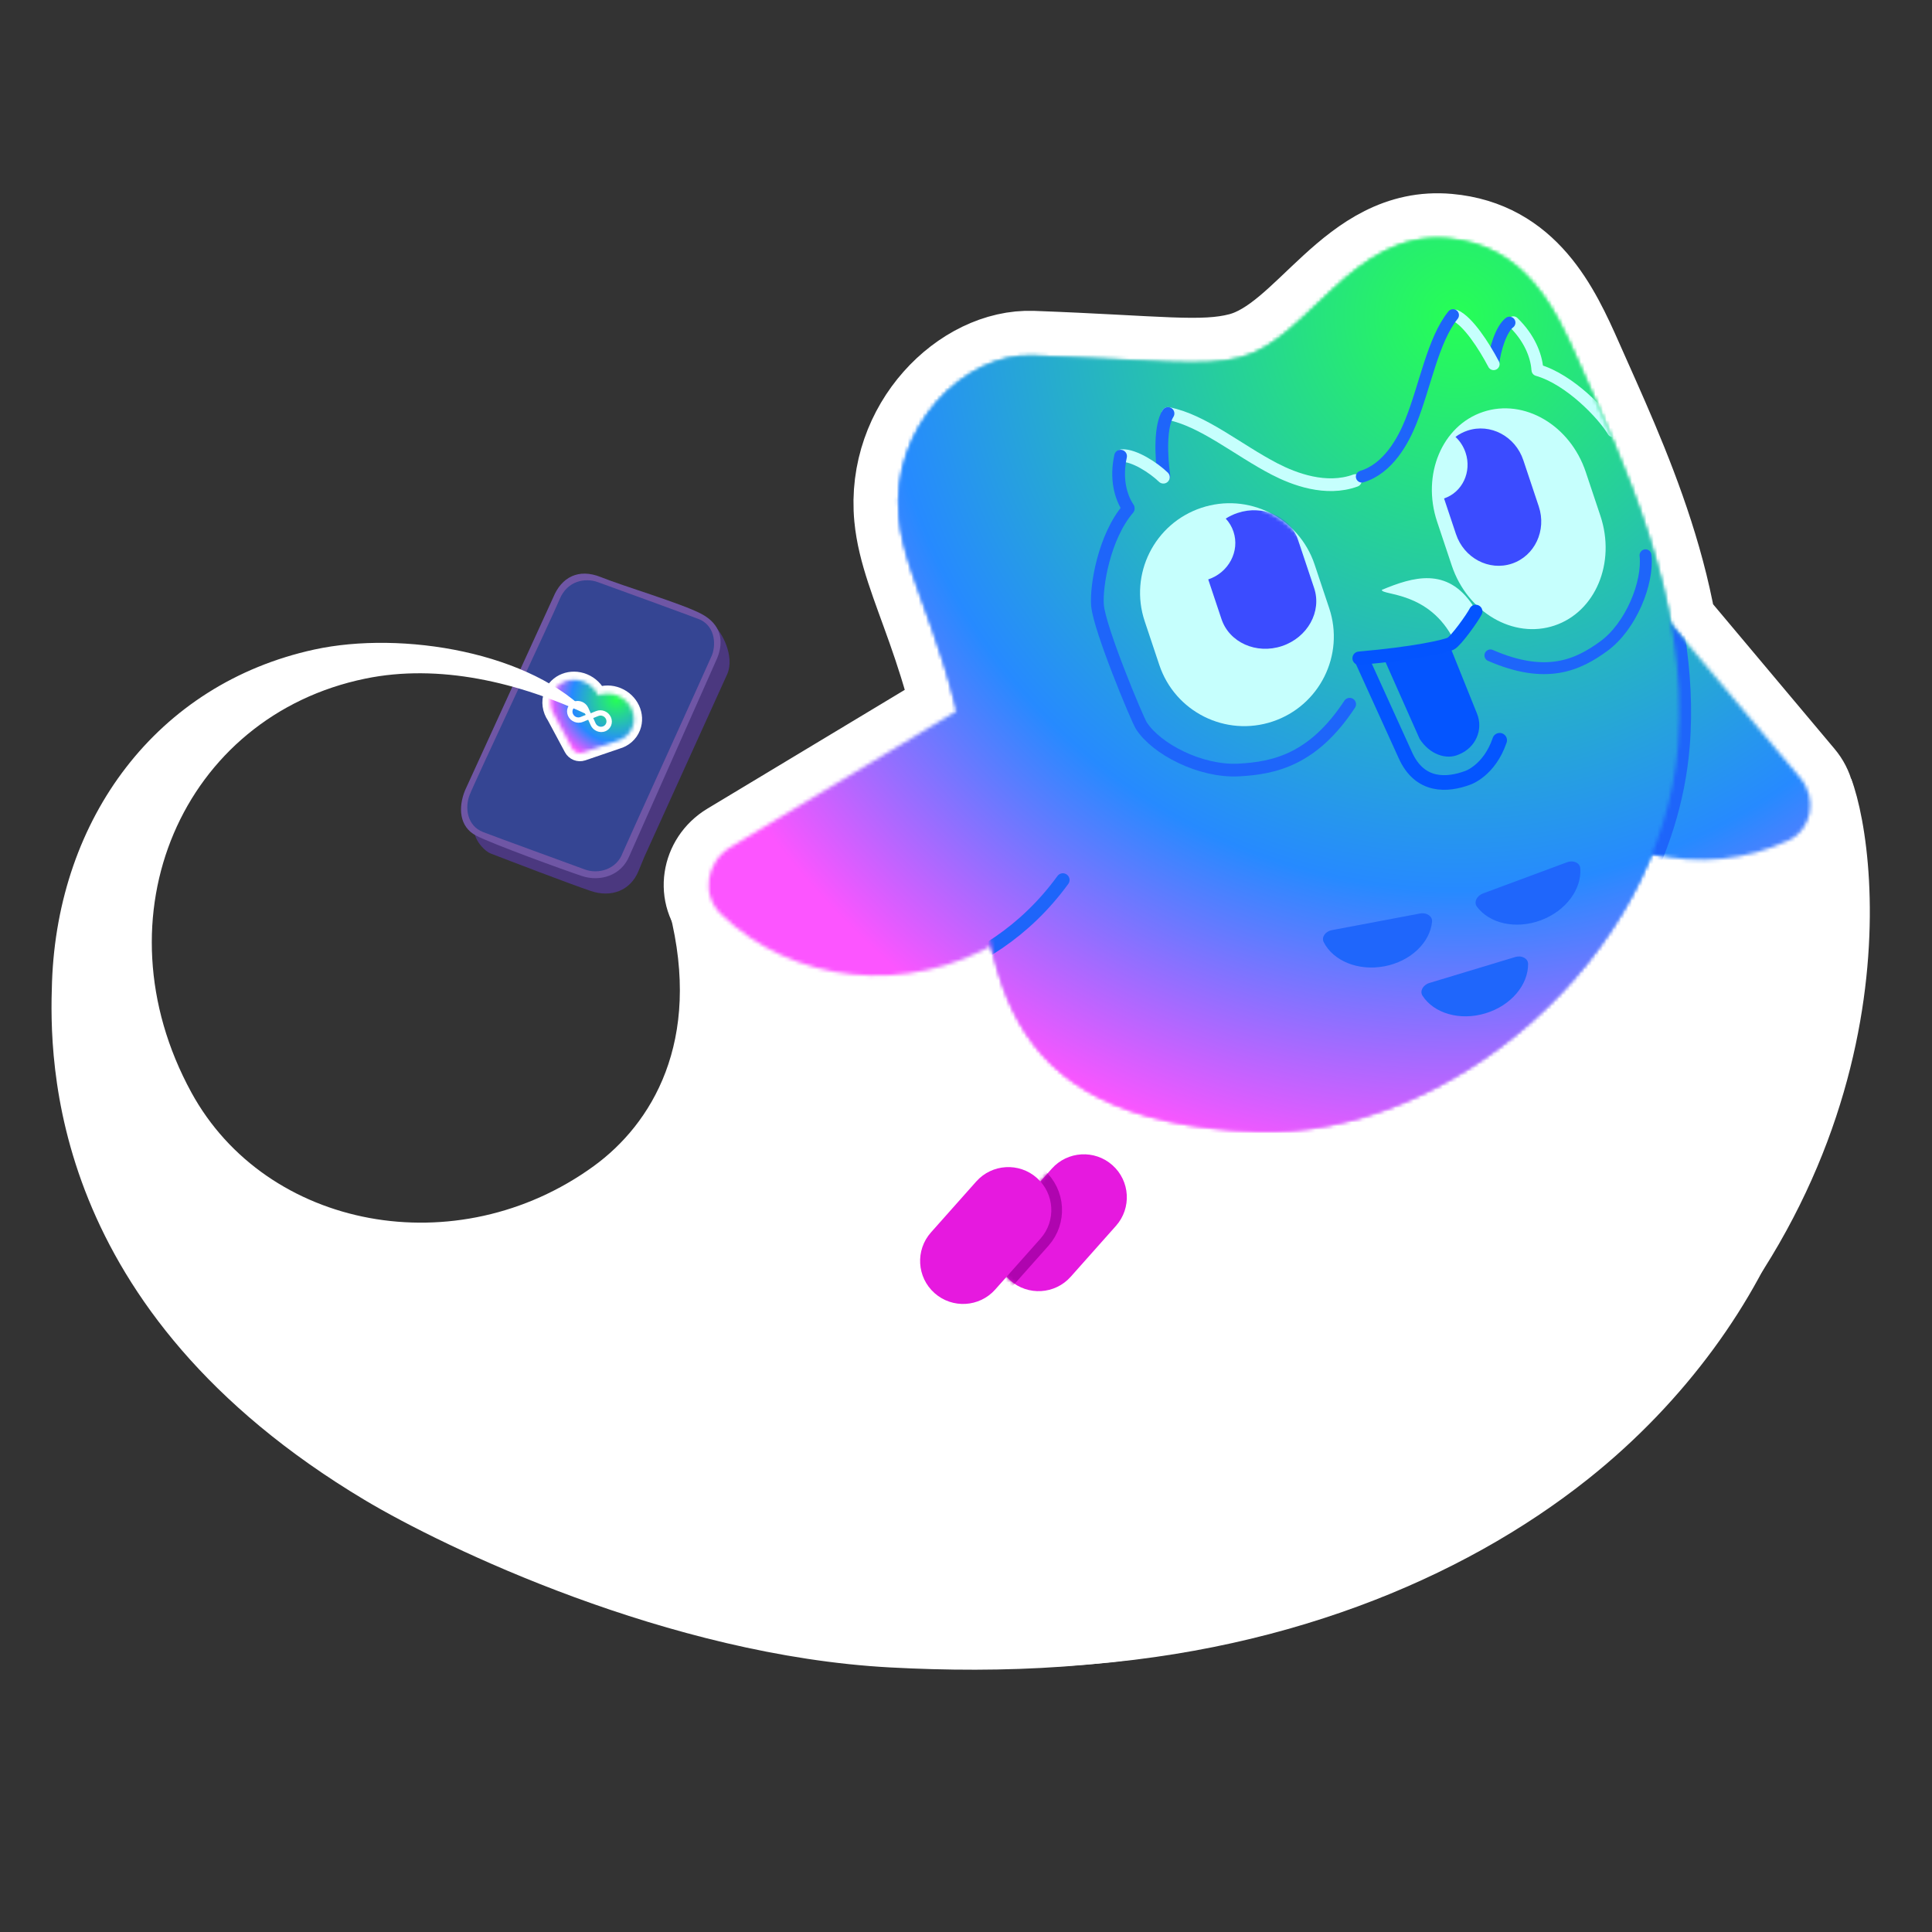 <svg width="531" height="531" viewBox="0 0 531 531" fill="none" xmlns="http://www.w3.org/2000/svg">
<rect x="0" y="0" width="531" height="531" fill="#333333" stroke="none"/>
<g clip-path="url(#clip0_2001_5127)">
<mask id="mask0_2001_5127" style="mask-type:luminance" maskUnits="userSpaceOnUse" x="0" y="0" width="531" height="531">
<path d="M530.35 0.86H0.35V530.86H530.35V0.86Z" fill="white"/>
</mask>
<g mask="url(#mask0_2001_5127)">
<mask id="mask1_2001_5127" style="mask-type:luminance" maskUnits="userSpaceOnUse" x="0" y="0" width="531" height="531">
<path d="M0.35 0.86H530.35V530.86H0.35V0.86Z" fill="white"/>
</mask>
<g mask="url(#mask1_2001_5127)">
<path d="M162.425 244.896C156.712 242.979 139.597 236.415 134.925 234.605C133.875 234.198 133.084 233.417 132.389 232.66C129.93 229.982 129.368 226.078 130.899 222.362L155.406 168.481C155.95 167.161 156.722 166.012 157.648 165.066C160.508 162.144 164.84 161.149 168.465 162.996L195.965 171.631C198.548 173.723 201.893 180.396 199.93 185.162L177.089 235.515L175.484 239.412C173.262 244.805 167.977 246.759 162.425 244.896Z" fill="#4B387F"/>
<path d="M159.909 240.76C155.117 239.176 135.513 232.048 130.875 229.671C126.237 227.294 125.868 221.949 127.831 217.183L152.093 164.099C154.314 158.705 158.954 156.115 165.151 158.614C171.434 161.148 187.407 165.879 192.775 168.722C198.142 171.565 199.07 176.136 197.107 180.903L172.968 235.275C170.746 240.669 164.951 242.426 159.909 240.76Z" fill="#6F56A5"/>
<path d="M129.065 218.507C130.421 214.992 151.718 169.746 153.818 164.686C155.918 159.627 160.76 158.756 164.243 159.97C165.738 160.491 191.879 170.024 192.48 170.322C196.899 172.512 196.664 177.753 195.628 180.193C194.371 183.158 171.42 233.617 171.12 234.442C169.484 238.945 164.441 240.35 160.756 238.975C157.019 237.581 136.38 230.096 132.765 228.684C128.372 226.969 127.709 222.021 129.065 218.507Z" fill="#354593"/>
<path d="M151.716 190.803C150.918 192.852 151.289 195.107 152.509 196.884L157.233 205.695C157.795 206.742 159.046 207.246 160.148 206.869L169.607 203.637C171.493 203.122 173.082 201.805 173.823 199.902C175.128 196.55 173.307 192.648 169.755 191.187C167.94 190.44 166.025 190.475 164.412 191.134C163.687 189.512 162.324 188.128 160.509 187.381C156.957 185.919 153.021 187.452 151.716 190.803Z" stroke="white" stroke-width="4.457"/>
<mask id="mask2_2001_5127" style="mask-type:alpha" maskUnits="userSpaceOnUse" x="151" y="186" width="24" height="21">
<path d="M151.716 190.803C150.918 192.852 151.289 195.107 152.509 196.884L157.233 205.695C157.795 206.742 159.046 207.246 160.148 206.869L169.607 203.637C171.493 203.122 173.082 201.805 173.823 199.902C175.128 196.55 173.307 192.648 169.755 191.187C167.94 190.44 166.025 190.475 164.412 191.134C163.687 189.512 162.324 188.128 160.509 187.381C156.957 185.919 153.021 187.452 151.716 190.803Z" fill="url(#paint0_linear_2001_5127)"/>
</mask>
<g mask="url(#mask2_2001_5127)">
<mask id="mask3_2001_5127" style="mask-type:luminance" maskUnits="userSpaceOnUse" x="129" y="175" width="52" height="53">
<path d="M141.854 175.862L180.935 189.461L168.784 227.291L129.703 213.691L141.854 175.862Z" fill="white"/>
</mask>
<g mask="url(#mask3_2001_5127)">
<path d="M180.256 192.309L171.863 218.44L144.868 209.046L153.261 182.916L180.256 192.309Z" fill="url(#paint1_radial_2001_5127)"/>
</g>
</g>
<path d="M162.343 199.322C163.039 200.857 164.847 201.6 166.38 200.983C167.914 200.366 168.593 198.622 167.897 197.087C167.201 195.552 165.394 194.809 163.86 195.426L161.083 196.543L162.343 199.322ZM165.766 199.63C164.98 199.946 164.053 199.565 163.696 198.778L163.05 197.352L164.474 196.78C165.26 196.463 166.187 196.844 166.544 197.631C166.901 198.418 166.553 199.313 165.766 199.63Z" fill="#FEFEFE"/>
<path d="M160.159 198.423C158.626 199.04 156.818 198.296 156.123 196.762C155.427 195.227 156.106 193.482 157.639 192.865C159.173 192.248 160.98 192.992 161.676 194.527L162.936 197.306L160.159 198.423ZM157.475 196.217C157.832 197.004 158.759 197.386 159.546 197.069L160.97 196.496L160.323 195.071C159.967 194.284 159.04 193.903 158.253 194.219C157.467 194.536 157.119 195.43 157.475 196.217Z" fill="#FEFEFE"/>
</g>
<path d="M86.352 178.529C43.056 187.979 15.89 224.883 14.295 269.908C13.533 291.408 13.109 360.161 100.216 412.26C122.146 425.377 183.845 455.026 244.655 458.285C305.938 461.569 377.52 453.434 441.689 398.173C526.133 325.464 517.057 236.189 508.819 214.087C509.555 214.087 184.01 250.156 184.01 250.647C193.066 286.338 179.013 308.999 163.194 320.493C125.652 347.771 73.184 337.999 52.573 300.212C26.176 251.818 50.16 196.809 100.461 186.503C120.538 182.39 142.419 187.341 162.417 196.849C146.345 179.244 110.521 173.253 86.352 178.529Z" fill="white"/>
<path d="M59.562 312.28C55.068 306.591 51.911 302.353 48.2 293.577C43.535 282.545 43.66 277.296 41.196 265.255C18.507 265.369 44.026 330.637 59.562 312.28Z" fill="white"/>
<path d="M38.147 350.131C48.442 366.952 64.078 378.63 84.355 393.648C104.632 408.665 140.579 430.258 146.137 432.94C162.371 420.126 29.797 336.487 38.147 350.131Z" fill="white"/>
<path d="M289.331 458.086C351.11 455.154 401.647 434.2 436.455 406.513C463.664 384.86 482.707 357.53 492.273 331.838C474.33 300.403 261.851 438.705 289.331 458.086Z" fill="white"/>
<mask id="mask4_2001_5127" style="mask-type:luminance" maskUnits="userSpaceOnUse" x="0" y="0" width="531" height="531">
<path d="M0.35 0.86H530.35V530.86H0.35V0.86Z" fill="white"/>
</mask>
<g mask="url(#mask4_2001_5127)">
<path d="M200.778 232.835C194.03 236.898 192.7 245.913 198.079 251.154C217.64 270.205 249.244 274.013 274.87 258.584C300.501 243.16 311.926 213.451 304.246 187.25C302.131 180.036 293.543 176.999 286.795 181.057L200.778 232.835ZM433.772 141.14C428.982 135.443 420.37 135.526 416.272 141.327C401.383 162.389 402.487 192.447 420.669 214.094C438.846 235.74 468.261 242.017 491.581 230.985C498 227.952 499.575 219.482 494.786 213.784L433.772 141.14ZM283.831 97.778C265.104 97.086 244.739 117.207 247.104 142.205C248.856 160.696 262.719 178.809 267.47 221.126C272.22 263.447 270.257 308.35 345.586 310.99C397.56 312.811 456.493 263.693 461.204 204.882C464.424 164.725 445.452 125.795 433.723 99.216C427.417 84.931 419.202 67.49 397.992 65.591C371.595 63.225 359.817 93.406 340.943 98.318C330.412 101.056 318.413 99.059 283.831 97.778Z" stroke="white" stroke-width="24.684"/>
<path d="M306.72 336.918L294.285 350.905C289.949 355.781 282.482 356.219 277.606 351.884C272.73 347.549 272.292 340.082 276.627 335.206L289.062 321.219C293.397 316.343 300.865 315.904 305.741 320.239C310.617 324.575 311.055 332.042 306.72 336.918Z" fill="#E619DF"/>
<mask id="mask5_2001_5127" style="mask-type:alpha" maskUnits="userSpaceOnUse" x="273" y="317" width="37" height="38">
<path d="M306.72 336.918L294.285 350.905C289.949 355.781 282.482 356.219 277.606 351.884C272.73 347.549 272.292 340.082 276.627 335.206L289.062 321.219C293.397 316.343 300.865 315.904 305.741 320.239C310.617 324.575 311.055 332.042 306.72 336.918Z" fill="#E619DF"/>
</mask>
<g mask="url(#mask5_2001_5127)">
<path d="M285.966 340.433L273.53 354.42C269.195 359.296 261.727 359.735 256.851 355.4C251.975 351.065 251.537 343.598 255.872 338.722L268.308 324.735C272.643 319.859 280.11 319.42 284.986 323.755C289.862 328.09 290.301 335.557 285.966 340.433Z" stroke="#AF04AF" stroke-width="5.889" stroke-miterlimit="10"/>
</g>
<path d="M285.966 340.433L273.53 354.42C269.195 359.296 261.727 359.735 256.851 355.4C251.975 351.065 251.537 343.598 255.872 338.722L268.308 324.735C272.643 319.859 280.11 319.42 284.986 323.755C289.862 328.09 290.301 335.557 285.966 340.433Z" fill="#E619DF"/>
<mask id="mask6_2001_5127" style="mask-type:alpha" maskUnits="userSpaceOnUse" x="194" y="65" width="304" height="247">
<path d="M200.778 232.835C194.03 236.898 192.7 245.913 198.079 251.154C217.64 270.205 249.244 274.013 274.87 258.584C300.501 243.16 311.926 213.451 304.246 187.25C302.131 180.036 293.543 176.999 286.795 181.057L200.778 232.835ZM433.772 141.14C428.982 135.443 420.37 135.526 416.272 141.327C401.383 162.389 402.487 192.447 420.669 214.094C438.846 235.74 468.261 242.017 491.581 230.985C498 227.952 499.575 219.482 494.786 213.784L433.772 141.14ZM283.831 97.778C265.104 97.086 244.739 117.207 247.104 142.205C248.856 160.696 262.719 178.809 267.47 221.126C272.22 263.447 270.257 308.35 345.586 310.99C397.56 312.811 456.493 263.693 461.204 204.882C464.424 164.725 445.452 125.795 433.723 99.216C427.417 84.931 419.202 67.49 397.992 65.591C371.595 63.225 359.817 93.406 340.943 98.318C330.412 101.056 318.413 99.059 283.831 97.778Z" fill="#FF0000"/>
</mask>
<g mask="url(#mask6_2001_5127)">
<mask id="mask7_2001_5127" style="mask-type:luminance" maskUnits="userSpaceOnUse" x="0" y="0" width="531" height="531">
<path d="M0.35 0.901H530.35V530.901H0.35V0.901Z" fill="white"/>
</mask>
<g mask="url(#mask7_2001_5127)">
<path d="M533.221 39.769V405.862H167.129V39.769H533.221Z" fill="url(#paint2_radial_2001_5127)"/>
</g>
</g>
<mask id="mask8_2001_5127" style="mask-type:alpha" maskUnits="userSpaceOnUse" x="405" y="136" width="93" height="101">
<path d="M433.772 141.14C428.982 135.443 420.37 135.526 416.272 141.327C401.383 162.389 402.487 192.447 420.669 214.094C438.846 235.74 468.261 242.017 491.581 230.985C498 227.952 499.575 219.482 494.786 213.784L433.772 141.14Z" fill="#FF0000"/>
</mask>
<g mask="url(#mask8_2001_5127)">
<path d="M283.831 97.78C265.104 97.086 244.739 117.207 247.104 142.207C248.854 160.697 262.719 178.808 267.469 221.128C272.219 263.447 270.256 308.35 345.585 310.99C397.559 312.811 456.494 263.693 461.204 204.882C464.421 164.726 445.451 125.795 433.722 99.215C427.418 84.929 419.199 67.49 397.99 65.59C371.595 63.225 359.817 93.406 340.943 98.316C330.413 101.056 318.414 99.061 283.831 97.78Z" stroke="#1E65FA" stroke-width="6.439"/>
</g>
<mask id="mask9_2001_5127" style="mask-type:alpha" maskUnits="userSpaceOnUse" x="246" y="65" width="216" height="247">
<path d="M283.831 97.778C265.104 97.086 244.738 117.207 247.104 142.205C248.856 160.696 262.719 178.809 267.469 221.126C272.22 263.447 270.257 308.35 345.586 310.99C397.56 312.811 456.493 263.693 461.204 204.882C464.423 164.725 445.451 125.795 433.723 99.216C427.417 84.931 419.202 67.49 397.992 65.591C371.595 63.225 359.817 93.406 340.943 98.318C330.412 101.056 318.413 99.059 283.831 97.778Z" fill="#FF0000"/>
</mask>
<g mask="url(#mask9_2001_5127)">
<mask id="mask10_2001_5127" style="mask-type:luminance" maskUnits="userSpaceOnUse" x="0" y="0" width="531" height="531">
<path d="M0.35 0.901H530.35V530.901H0.35V0.901Z" fill="white"/>
</mask>
<g mask="url(#mask10_2001_5127)">
<path d="M533.221 39.769V405.862H167.129V39.769H533.221Z" fill="url(#paint3_radial_2001_5127)"/>
</g>
</g>
<mask id="mask11_2001_5127" style="mask-type:alpha" maskUnits="userSpaceOnUse" x="246" y="65" width="216" height="247">
<path d="M283.831 97.778C265.104 97.086 244.738 117.207 247.104 142.205C248.856 160.696 262.719 178.809 267.469 221.126C272.22 263.447 270.257 308.35 345.586 310.99C397.56 312.811 456.493 263.693 461.204 204.882C464.423 164.725 445.451 125.795 433.723 99.216C427.417 84.931 419.202 67.49 397.992 65.591C371.595 63.225 359.817 93.406 340.943 98.318C330.412 101.056 318.413 99.059 283.831 97.778Z" fill="#FF0000"/>
</mask>
<g mask="url(#mask11_2001_5127)">
<path d="M292.123 241.853C281.806 256.038 268.049 264.548 254.678 268.432C243.967 272.651 212.098 273.625 195.175 251.778" stroke="#1E65FA" stroke-width="3.681" stroke-linecap="round"/>
</g>
<mask id="mask12_2001_5127" style="mask-type:alpha" maskUnits="userSpaceOnUse" x="246" y="65" width="216" height="247">
<path d="M283.831 97.778C265.104 97.086 244.738 117.207 247.104 142.205C248.856 160.696 262.719 178.809 267.469 221.126C272.22 263.447 270.257 308.35 345.586 310.99C397.56 312.811 456.493 263.693 461.204 204.882C464.423 164.725 445.451 125.795 433.723 99.216C427.417 84.931 419.202 67.49 397.992 65.591C371.595 63.225 359.817 93.406 340.943 98.318C330.412 101.056 318.413 99.059 283.831 97.778Z" fill="#FF0000"/>
</mask>
<g mask="url(#mask12_2001_5127)">
<mask id="mask13_2001_5127" style="mask-type:luminance" maskUnits="userSpaceOnUse" x="-14" y="-20" width="638" height="638">
<path d="M-13.652 139.936L463.898 -19.618L623.453 457.932L145.902 617.487L-13.652 139.936Z" fill="white"/>
</mask>
<g mask="url(#mask13_2001_5127)">
<path d="M310.097 139.784C303.468 147.528 301.229 161.056 301.638 166.327C302.134 172.721 312.549 197.646 313.677 199.415C317.809 205.899 329.976 212.156 340.369 211.633C350.423 211.127 361.007 208.67 370.948 193.552" stroke="#1E65FA" stroke-width="3.497" stroke-linecap="round"/>
<path d="M321.024 113.645C330.608 115.481 340.234 123.693 350.336 128.92C355.614 131.651 364.42 135.028 372.526 132.074" stroke="#C6FFFD" stroke-width="3.497" stroke-linecap="round"/>
<path d="M321.024 113.645C318.852 117.074 319.079 125.109 319.893 130.858" stroke="#1E65FA" stroke-width="3.497" stroke-linecap="round"/>
<path d="M308.428 125.227C311.708 125.114 317.018 128.501 319.747 131.153" stroke="#C6FFFD" stroke-width="3.497" stroke-linecap="round"/>
<path d="M307.985 125.374C306.626 131.604 308.03 136.542 310.022 139.563" stroke="#1E65FA" stroke-width="3.497" stroke-linecap="round"/>
<path d="M452.262 152.621C453.078 160.213 448.249 172.149 440.817 177.581C433.627 182.836 424.975 186.806 409.629 180.137" stroke="#1E65FA" stroke-width="3.271" stroke-linecap="round"/>
<path d="M422.565 101.715C431.482 104.266 440.643 113.985 443.332 118.494" stroke="#C6FFFD" stroke-width="3.271" stroke-linecap="round"/>
<path d="M415.917 88.576C420.362 92.867 422.18 97.666 422.514 101.241" stroke="#C6FFFD" stroke-width="3.271" stroke-linecap="round"/>
<path d="M414.876 88.678C412.56 90.435 410.823 96.177 410.443 99.867" stroke="#1E65FA" stroke-width="3.271" stroke-linecap="round"/>
<path d="M400.04 86.753C403.465 88.312 407.837 94.962 410.517 100.088" stroke="#C6FFFD" stroke-width="3.271" stroke-linecap="round"/>
<path d="M399.349 86.615C393.802 93.507 391.738 105.994 387.746 115.929C385.66 121.121 381.517 128.824 374.285 130.995" stroke="#1E65FA" stroke-width="3.271" stroke-linecap="round"/>
<path d="M330.157 139.582C317.263 143.89 310.303 157.835 314.611 170.729L318.629 182.756C322.937 195.65 336.882 202.611 349.776 198.303C362.67 193.995 369.631 180.049 365.323 167.155L361.304 155.128C356.996 142.234 343.051 135.274 330.157 139.582Z" fill="#C6FFFD"/>
<mask id="mask14_2001_5127" style="mask-type:alpha" maskUnits="userSpaceOnUse" x="313" y="138" width="54" height="62">
<path d="M330.157 139.582C317.263 143.89 310.303 157.835 314.611 170.729L318.629 182.756C322.937 195.65 336.882 202.611 349.776 198.303C362.67 193.995 369.631 180.049 365.323 167.155L361.304 155.128C356.996 142.234 343.051 135.274 330.157 139.582Z" fill="#C6FFFD"/>
</mask>
<g mask="url(#mask14_2001_5127)">
<path d="M339.015 146.119C340.81 151.492 337.703 157.371 332.077 159.25L335.717 170.146C337.871 176.592 345.319 179.914 352.352 177.564C359.385 175.215 363.341 168.083 361.187 161.636L356.767 148.406C354.613 141.959 347.165 138.638 340.132 140.987C338.961 141.379 337.875 141.902 336.888 142.534C337.822 143.539 338.556 144.746 339.015 146.119Z" fill="#3B4CFF"/>
</g>
<path d="M407.611 113.212C396.329 116.981 390.675 130.49 394.983 143.384L399.001 155.411C403.309 168.305 415.948 175.702 427.23 171.933C438.513 168.163 444.167 154.655 439.859 141.761L435.84 129.733C431.532 116.84 418.893 109.442 407.611 113.212Z" fill="#C6FFFD"/>
<mask id="mask15_2001_5127" style="mask-type:alpha" maskUnits="userSpaceOnUse" x="393" y="112" width="49" height="61">
<path d="M407.611 113.212C396.329 116.981 390.675 130.49 394.983 143.384L399.001 155.411C403.309 168.305 415.948 175.702 427.23 171.933C438.513 168.163 444.167 154.655 439.859 141.761L435.84 129.733C431.532 116.84 418.893 109.442 407.611 113.212Z" fill="#C6FFFD"/>
</mask>
<g mask="url(#mask15_2001_5127)">
<path d="M402.808 124.414C404.568 129.681 401.919 135.314 396.891 136.994L400.166 146.796C402.366 153.38 409.244 157.015 415.529 154.915C421.815 152.815 425.126 145.776 422.926 139.192L418.677 126.475C416.477 119.891 409.6 116.256 403.314 118.356C402.103 118.761 401.001 119.349 400.029 120.082C401.257 121.222 402.233 122.692 402.808 124.414Z" fill="#3B4CFF"/>
</g>
</g>
</g>
<path d="M374.559 181.832L386.23 207.505C390.233 216.485 397.886 215.815 403.39 213.784C403.39 213.784 409.323 211.84 412.177 203.456" stroke="#0455FF" stroke-width="4.022" stroke-miterlimit="10" stroke-linecap="round"/>
<path d="M380.599 181.516L390.171 203.063C392.894 207.332 397.518 208.935 400.934 207.37C405.564 205.54 407.771 200.545 405.925 196.075L397.966 176.296L380.599 181.516Z" fill="#0455FF"/>
<path d="M379.781 162.128C388.425 158.518 397.705 155.807 404.733 166.272C405.078 166.684 399.616 175.978 399.616 175.978C392.835 162.394 379.784 163.701 379.781 162.128Z" fill="#C7FFFE"/>
<path d="M373.55 180.915C389.074 179.56 397.299 177.62 398.724 176.903C400.149 176.186 404.715 169.821 405.594 168.048" stroke="#0354FF" stroke-width="3.681" stroke-linecap="round"/>
<mask id="mask16_2001_5127" style="mask-type:alpha" maskUnits="userSpaceOnUse" x="246" y="65" width="216" height="247">
<path d="M283.831 97.778C265.104 97.086 244.738 117.207 247.104 142.205C248.856 160.696 262.719 178.809 267.469 221.126C272.22 263.447 270.257 308.35 345.586 310.99C397.56 312.811 456.493 263.693 461.204 204.882C464.423 164.725 445.451 125.795 433.723 99.216C427.417 84.931 419.202 67.49 397.992 65.591C371.595 63.225 359.817 93.406 340.943 98.318C330.412 101.056 318.413 99.059 283.831 97.778Z" fill="#FF0000"/>
</mask>
<g mask="url(#mask16_2001_5127)">
<mask id="mask17_2001_5127" style="mask-type:luminance" maskUnits="userSpaceOnUse" x="-16" y="-8" width="565" height="566">
<path d="M-15.902 28.653L512.882 -7.22L548.755 521.565L19.97 557.438L-15.902 28.653Z" fill="white"/>
</mask>
<g mask="url(#mask17_2001_5127)">
<path d="M423.474 252.938C430.393 250.37 434.757 244.364 434.331 238.637C434.219 237.141 432.434 236.34 430.701 236.984L407.588 245.562C405.854 246.206 405.023 247.977 405.915 249.183C409.329 253.802 416.554 255.507 423.474 252.938Z" fill="#1F66FB"/>
<path d="M380.488 265.583C387.741 264.215 393.052 259.027 393.595 253.31C393.737 251.817 392.111 250.728 390.294 251.07L366.069 255.642C364.252 255.984 363.135 257.59 363.811 258.929C366.399 264.056 373.235 266.952 380.488 265.583Z" fill="#1F66FB"/>
<path d="M408.264 278.507C415.329 276.371 420.054 270.645 419.983 264.902C419.964 263.403 418.232 262.494 416.462 263.029L392.863 270.163C391.094 270.698 390.155 272.415 390.97 273.674C394.093 278.494 401.198 280.643 408.264 278.507Z" fill="#1F66FB"/>
</g>
</g>
</g>
</g>
</g>
<defs>
<linearGradient id="paint0_linear_2001_5127" x1="166.601" y1="159.463" x2="179.691" y2="142.697" gradientUnits="userSpaceOnUse">
<stop stop-color="#26F663"/>
<stop offset="0.3" stop-color="#26C0B1"/>
<stop offset="0.6" stop-color="#268AFF"/>
<stop offset="0.77" stop-color="#916FFF"/>
<stop offset="0.94" stop-color="#FC55FF"/>
</linearGradient>
<radialGradient id="paint1_radial_2001_5127" cx="0" cy="0" r="1" gradientUnits="userSpaceOnUse" gradientTransform="translate(169.332 192.312) rotate(19.187) scale(20.398 19.581)">
<stop stop-color="#26FF55"/>
<stop offset="0.3" stop-color="#26C5AA"/>
<stop offset="0.6" stop-color="#268AFF"/>
<stop offset="0.75" stop-color="#916FFF"/>
<stop offset="0.9" stop-color="#FC55FF"/>
</radialGradient>
<radialGradient id="paint2_radial_2001_5127" cx="0" cy="0" r="1" gradientUnits="userSpaceOnUse" gradientTransform="translate(399.978 87.705) scale(261.263)">
<stop stop-color="#26FF55"/>
<stop offset="0.3" stop-color="#26C5AA"/>
<stop offset="0.6" stop-color="#268AFF"/>
<stop offset="0.75" stop-color="#916FFF"/>
<stop offset="0.9" stop-color="#FC55FF"/>
</radialGradient>
<radialGradient id="paint3_radial_2001_5127" cx="0" cy="0" r="1" gradientUnits="userSpaceOnUse" gradientTransform="translate(399.978 87.705) scale(261.263)">
<stop stop-color="#26FF55"/>
<stop offset="0.3" stop-color="#26C5AA"/>
<stop offset="0.6" stop-color="#268AFF"/>
<stop offset="0.75" stop-color="#916FFF"/>
<stop offset="0.9" stop-color="#FC55FF"/>
</radialGradient>
<clipPath id="clip0_2001_5127">
<rect width="530" height="530" fill="white" transform="translate(0.35 0.86)"/>
</clipPath>
</defs>
</svg>
